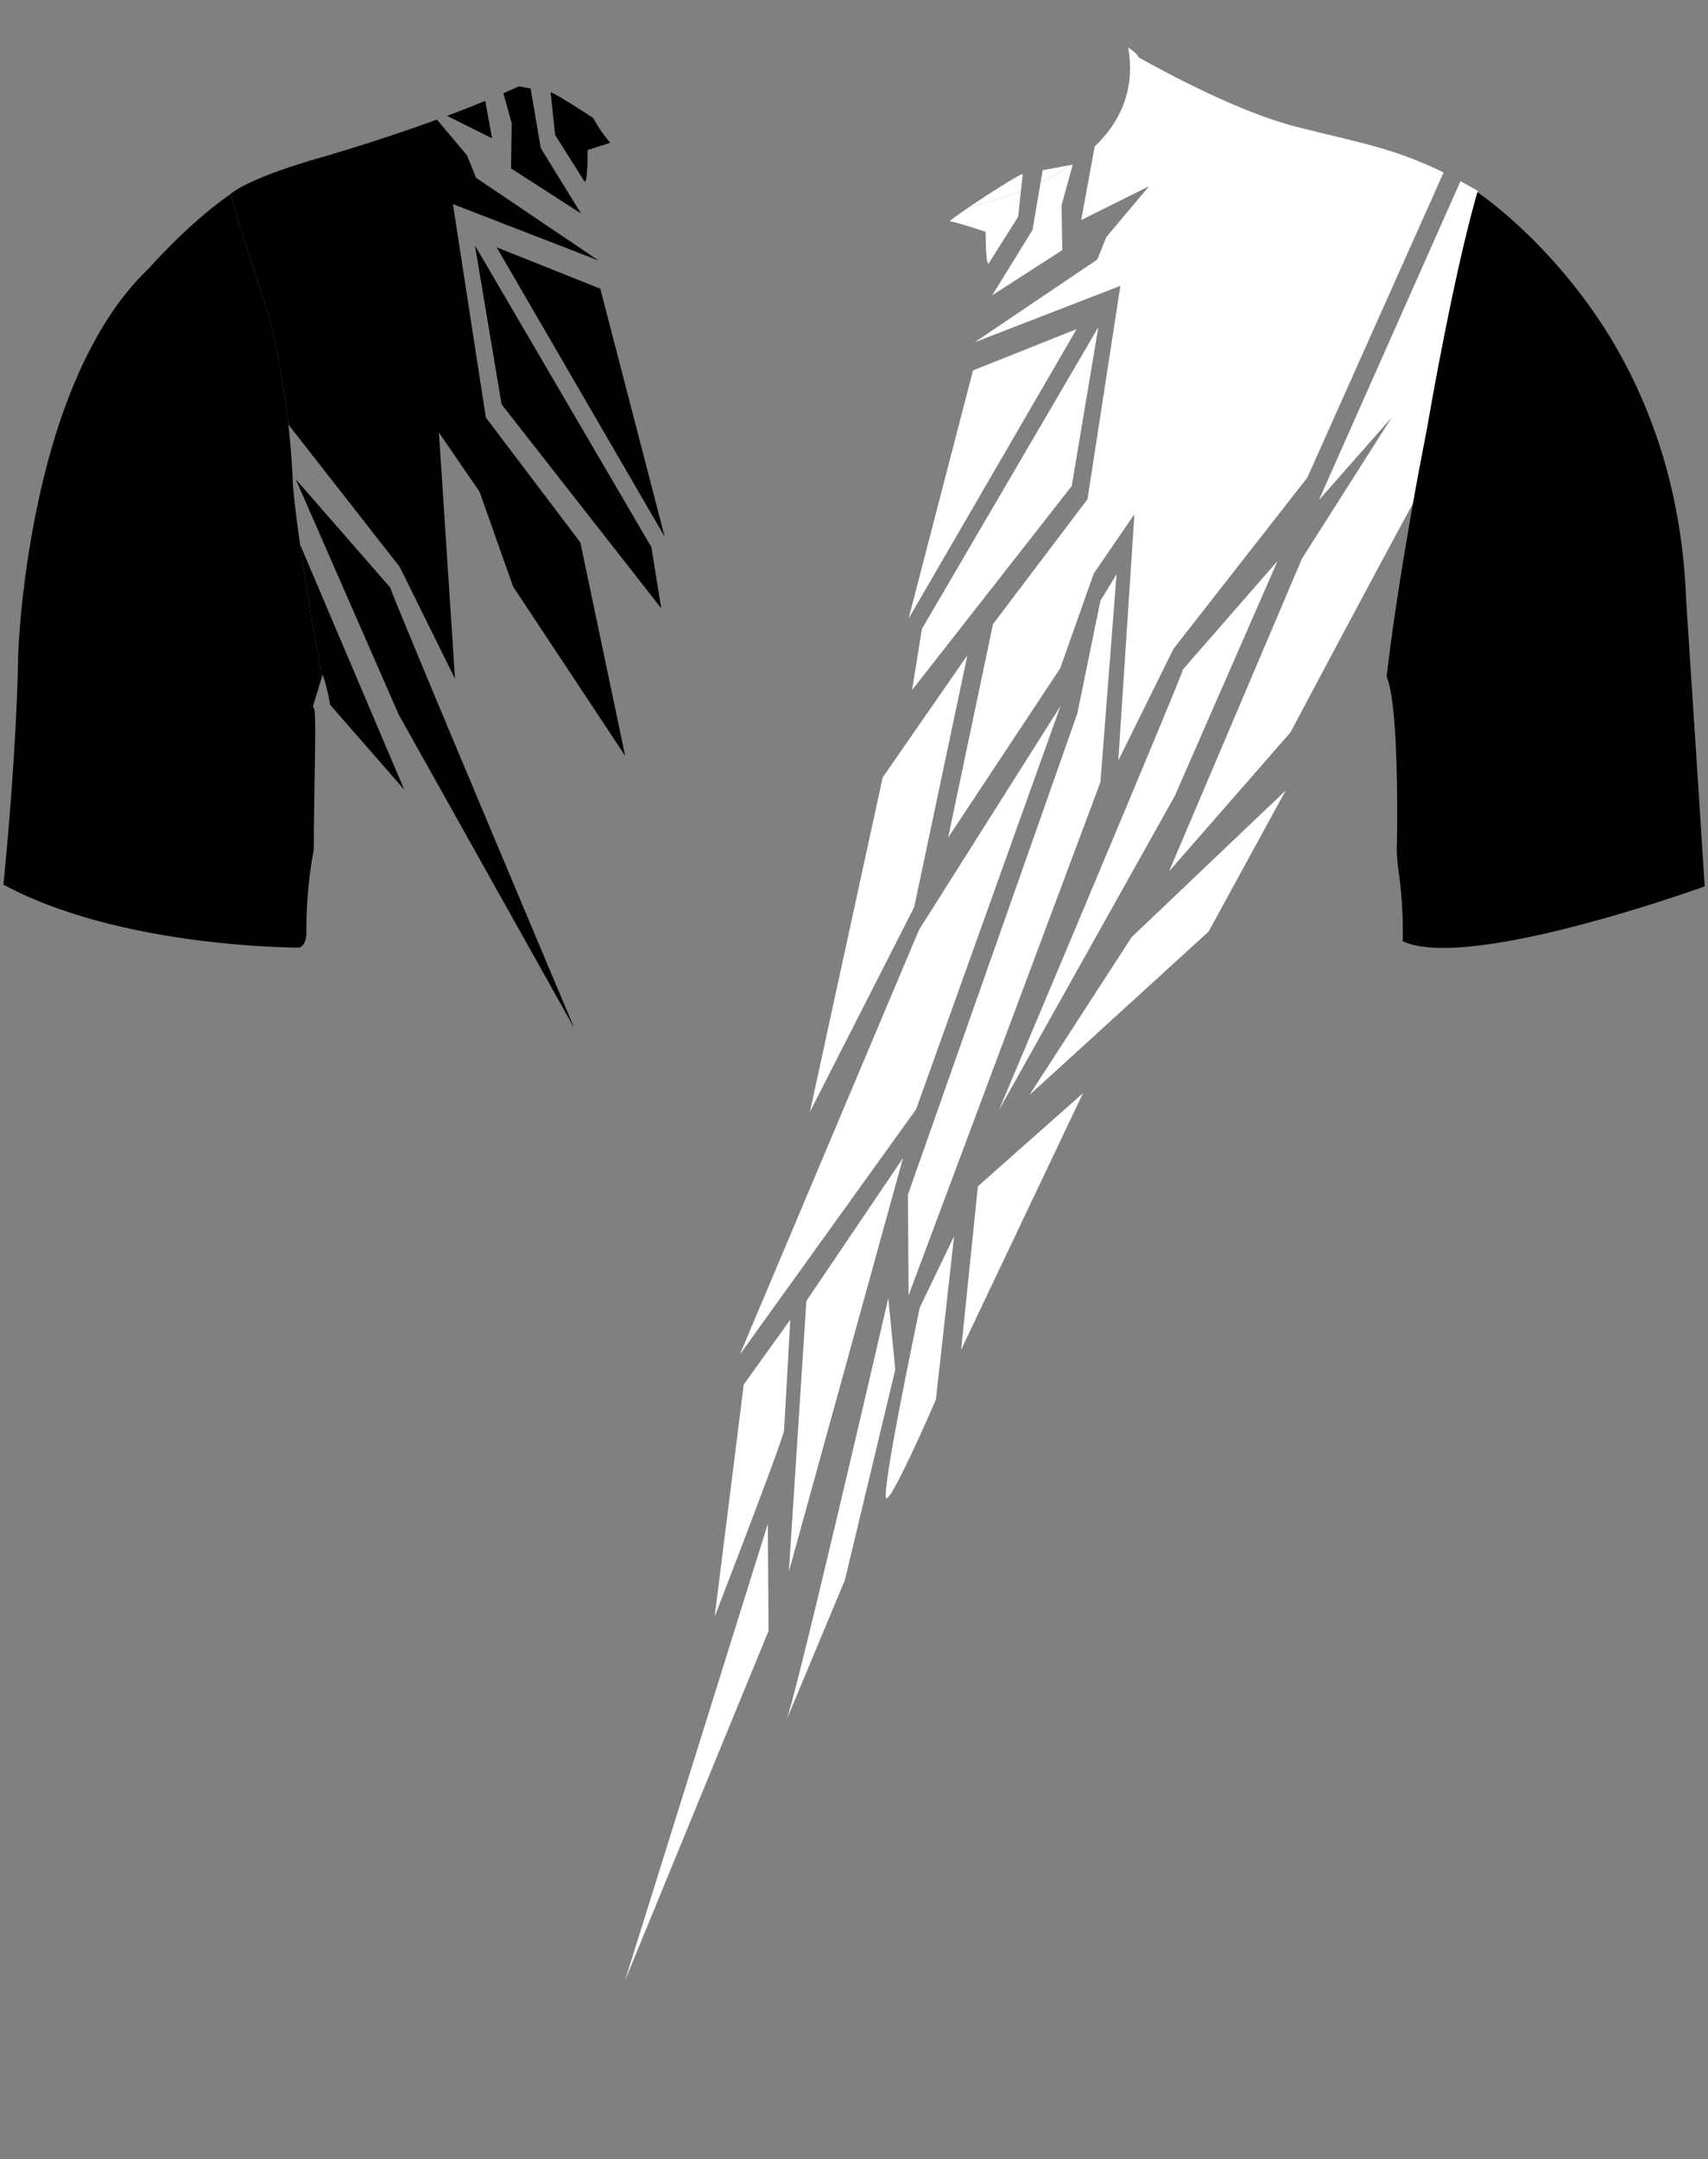 <svg xmlns="http://www.w3.org/2000/svg" viewBox="742.651 352.744 267.003 337.412"><rect x="742.651" y="352.744" width="267.003" height="337.412" fill="#808080" stroke="none"/><path fill="none" d="M791.927 463.799c.05.725.067 1.834.064 3.238.003-1.406-.014-2.515-.064-3.238z"/><path fill="none" d="M791.86 464.135c.201 2.9-.123 11.983-.154 21.393.041-.21.067-.332.067-.332.03-9.873.447-18.666.154-21.397.05.723.067 1.832.064 3.238.003-1.404-.015-2.514-.064-3.238-.054-.672-.129-1.026-.236-.951l-.124.407c.139-.031.232.294.293.88zM790.48 499.346c.176-.779.136-1.564.136-1.564 0-5.824.749-10.422 1.042-11.996-.22 1.114-1.109 6.011-1.109 12.354-.001.001.027.562-.069 1.206z"/><path fill="none" d="M953.553 549.92c1.743-10.799 3.085-50.133 3.085-50.133.386-4.828.201-10.227.201-10.227-1.126-19.146 2.321-30.613 2.505-31.209.023.046.045.106.068.156.148-1.342 1.261-11.051 4.135-27.128-8.166 15.058-19.155 35.8-19.155 35.8l-18.99 21.738 20.796-48.91 14.01-22.032-11.383 12.925 22.133-49.842a74.988 74.988 0 00-2.637-1.361l-21.302 47.677-20.905 26.732-8.647 17.479 2.517-38.482-6.348 9.253-5.254 14.835-17.512 26.438 7.005-33.342 14.776-19.535 5.144-33.341-22.766 8.813 19.154-12.925 1.423-3.525 6.676-7.932-10.617 5.288 2.116-11.499c3.925-3.756 6.391-8.784 5.231-15.466-.611-.407-1.252-.796-1.68-1.199-1.557-1.467-1.426-2.082-3.867-2.718-4.528-1.18-12.605-2.255-17.936-2.22-2.642.017-3.538-.417-6.185-.405-2.203.009-4.411.025-6.611.023-2.364-.002-3.588-.359-6.063-.401H875.511c-4.061.042-7.631.409-12.149.385-6.569-.035-18.069 1.026-24.201 2.544-2.664.66-2.349.991-3.987 2.602-1.003.986-3.233 1.959-3.553 3.109-12.867 7.9-39.002 15.271-39.002 15.271-11.568 3.332-13.883 5.646-13.883 5.646l.006.022c-6.675 4.612-12.716 11.563-12.716 11.563-6.941 6.573-11.545 16.292-14.596 26.03 3.054-9.643 7.637-19.236 14.511-25.746 0 0 6.046-6.955 12.726-11.571l-.007-.022s2.315-2.315 13.893-5.65c0 0 8.62-2.432 18.398-5.997l4.689 5.57 1.423 3.525 19.154 12.925-22.766-8.813 5.144 33.341 14.776 19.535 7.005 33.342-17.512-26.438-5.254-14.835-6.348-9.253 2.517 38.482-8.647-17.479-17.403-22.253c.605 5.484.702 9.304.702 9.304.205 2.611.625 5.958 1.13 9.466l16.282 38.295-11.586-13.264c1.755 9.778 1.415 23.594 1.415 23.594.586 32.826 1.589 45.844 1.589 45.844.139 9.842 1.743 17.646 1.743 17.646 2.313 34.137.293 61.902.293 61.902-3.332 35.139-9.456 64.154-9.842 65.219l-.386 1.065c9.256 7.713 68.643 10.797 68.643 10.797 41.463 3.471 99.693-6.941 99.693-6.941 4.442-1.358 5.6-3.856 5.6-3.856-15.807-86.768-9.452-128.231-9.452-128.231zm-25.962-92.581l14.776-16.936-16.09 36.765-27.472 49.058c.001-.001 28.567-67.712 28.786-68.887zm-12.915-10.722l2.517-4.113-2.517 32.46-29.99 80.196-.109-15.716 26.487-75.202 3.612-17.625zm-4.487-17.919l-24.955 31.873 1.532-9.547 27.582-47.148-4.159 24.822zm-4.864-47.461l.322-1.891 4.564-.854.143-.027-1.751 6.316.109 7.05-10.945 7.05 6.294-10.208 1.264-7.436zm-11.131 3.838c3.223-2.18 7.919-5.141 8.334-5.141l-.28 2.632-.431 4.051s-3.995 6.316-4.542 7.197c-.547.881-.547-4.847-.547-4.847s-4.816-1.616-5.527-1.616c-.264 0 1.115-1.006 2.993-2.276zm.562 25.556l16.199-6.463-26.268 45.239 10.069-38.776zm-14.119 63.599l13.244-19.094-8.318 39.364-16.308 32.02 11.382-52.29zm5.692 23.795l22.109-34.957-22.57 63.01-27.559 38.336 28.02-66.389zm-2.518 35.691l-17.841 64.627 2.736-42.301 15.105-22.326zm-71.276-162.869c1.981-.738 3.99-1.519 5.972-2.332l1.075 5.842-7.047-3.51zm10.002 8.21l.109-7.05-1.301-4.692c.822-.357 1.637-.718 2.433-1.084l1.823.341 1.587 9.327 6.293 10.208-10.944-7.05zm11.985-2.864s0 5.728-.547 4.847c-.547-.881-4.542-7.197-4.542-7.197l-.711-6.683c.348 0 3.707 2.082 6.683 4.04a20.782 20.782 0 002.66 3.866 128.864 128.864 0 00-3.543 1.127zm1.97 21.665l10.069 38.776-26.268-45.239 16.199 6.463zm-15.433 18.066l-4.159-24.822 27.582 47.148 1.532 9.547-24.955-31.873zm-16.089 48.47l-16.09-36.765 14.776 16.936c.219 1.175 28.786 68.886 28.786 68.886l-27.472-49.057zm35.389 197.841l22.328-71.383c0 .881.109 16.744.109 16.744l-22.437 54.639zm14.01-56.842l4.542-36.279 7.279-10.135s-.876 16.01-.985 17.332c-.11 1.322-10.836 29.082-10.836 29.082zm20.358-5.728l-9.194 22.032c1.532-3.525 15.98-66.095 15.98-66.095l1.095 11.163-7.881 32.9zm14.228-28.201s-6.348 14.688-7.661 15.422c-1.313.734 5.144-29.816 5.144-29.816l5.363-11.163-2.846 25.557zm3.94-7.784l2.627-25.557 16.418-14.541-19.045 40.098zm38.691-65.361l-28.019 25.557 15.98-24.675 24.079-22.913-12.04 22.031z"/><path fill="none" d="M961.323 489.158s-.432-2.748-.293-4.631c0 0 .315-16.001-.89-23.123 1.139 7.274.833 22.773.833 22.773-.139 1.883.293 4.629.293 4.629.864 6.369.586 10.998.586 10.998.023.011.05.018.073.029.044-1.151.13-5.283-.602-10.675zM993.586 404.21c3.747 5.874 7.082 12.967 9.409 21.141-2.328-8.299-5.699-15.489-9.49-21.433-8.418-13.187-18.464-20.378-19.806-21.304l-.054.193c.667.451 11.186 7.688 19.941 21.403z"/><path fill="#FFF" d="M913.782 375.631l-2.116 11.499 10.617-5.288-6.676 7.932-1.423 3.525-19.154 12.925 22.766-8.813-5.144 33.341-14.776 19.535-7.005 33.342 17.512-26.438 5.254-14.835 6.348-9.253-2.517 38.482 8.647-17.479 20.905-26.732 21.302-47.677c-8.051-3.945-13.738-4.758-23.128-7.17-8.79-2.258-20.019-8.272-24.562-10.827-.243-.571-.91-1.065-1.618-1.536 1.159 6.684-1.307 11.712-5.232 15.467z"/><path fill="#FFF" d="M905.647 379.346l-.322 1.891c1.67-.791 3.327-1.697 4.885-2.745l-4.563.854z"/><path fill="#FFF" d="M908.711 391.831l-.109-7.05 1.751-6.316-.143.027c-1.558 1.048-3.216 1.954-4.885 2.745l-1.265 7.436-6.294 10.208 10.945-7.05zM902.527 379.934c-.415 0-5.111 2.961-8.334 5.141a61.625 61.625 0 008.054-2.509l.28-2.632z"/><path fill="#FFF" d="M896.727 388.967s0 5.728.547 4.847c.547-.881 4.542-7.197 4.542-7.197l.431-4.051a61.472 61.472 0 01-8.054 2.509c-1.877 1.27-3.256 2.276-2.994 2.276.712 0 5.528 1.616 5.528 1.616zM894.756 410.631l-10.069 38.777 26.268-45.239zM885.234 460.57l24.955-31.872 4.159-24.823-27.582 47.148zM893.881 455.136l-13.244 19.094-11.383 52.289 16.309-32.02zM908.438 463.067l-22.109 34.958-28.02 66.389 27.559-38.336zM884.687 555.16l29.989-80.195 2.518-32.461-2.518 4.113-3.612 17.625-26.487 75.202zM883.811 533.716l-15.104 22.326-2.736 42.301zM858.911 569.114l-4.542 36.279s10.726-27.76 10.836-29.082c.109-1.322.985-17.332.985-17.332l-7.279 10.135zM840.359 662.235l22.437-54.639s-.109-15.863-.109-16.744l-22.328 71.383zM881.512 555.601s-14.448 62.57-15.98 66.095l9.194-22.032 7.88-32.901-1.094-11.162zM881.294 586.886c1.313-.734 7.661-15.422 7.661-15.422l2.846-25.557-5.363 11.163s-6.458 30.551-5.144 29.816zM892.895 563.68l19.045-40.098-16.418 14.541zM926.278 477.168l16.09-36.765-14.776 16.936c-.219 1.175-28.785 68.886-28.785 68.886l27.471-49.057zM960.207 417.976l-14.01 22.032-20.796 48.91 18.99-21.738s10.989-20.741 19.155-35.8a694.054 694.054 0 012.207-11.749s3.936-23.247 7.857-36.847l.034.023.054-.193-.155-.106a89.12 89.12 0 00-2.586-1.45L948.824 430.9l11.383-12.924zM903.566 523.875l28.02-25.556 12.039-22.032-24.079 22.913z"/><path d="M789.564 437.85c-.505-3.507-.926-6.855-1.13-9.466 0 0-.097-3.82-.702-9.304l-.017-.022c-.605-5.471-1.716-12.598-3.742-19.248 0 0-3.081-9.044-5.304-16.711-6.68 4.616-12.726 11.571-12.726 11.571-6.874 6.51-11.457 16.103-14.511 25.746-5.405 17.25-5.935 34.561-5.935 34.561-.293 16.783-2.314 36.002-2.314 36.002 18.51 9.98 46.275 9.842 46.275 9.842.585-.195.876-.833 1.021-1.475.097-.644.069-1.205.069-1.205 0-6.343.889-11.24 1.109-12.354l.049-.258c.031-9.41.355-18.492.154-21.393-.062-.587-.154-.911-.293-.88l.124-.407a.198.198 0 00-.057.072l1.363-4.481c-.118-.631-2.099-11.219-3.455-20.641l.022.051zM973.645 382.807l-.034-.023c-3.921 13.6-7.857 36.847-7.857 36.847a694.054 694.054 0 00-2.207 11.749c-2.874 16.077-3.987 25.785-4.135 27.128.291.643.532 1.642.728 2.895 1.205 7.123.89 23.123.89 23.123-.139 1.883.293 4.631.293 4.631.731 5.392.645 9.524.601 10.674 10.352 4.813 47.206-8.575 47.206-8.575-.864-13.883-2.9-44.824-2.9-44.824-.268-7.644-1.443-14.69-3.236-21.081-2.326-8.174-5.662-15.267-9.409-21.141-8.754-13.715-19.273-20.952-19.94-21.403z"/><path d="M787.714 419.059l.017.022 17.403 22.253 8.647 17.479-2.517-38.482 6.348 9.253 5.254 14.835 17.512 26.438-7.005-33.342-14.776-19.535-5.144-33.341 22.766 8.813-19.154-12.925-1.423-3.525-4.689-5.57c-9.778 3.565-18.398 5.997-18.398 5.997-11.577 3.334-13.893 5.65-13.893 5.65l.007.022c2.222 7.667 5.304 16.711 5.304 16.711 2.026 6.649 3.137 13.776 3.741 19.247zM812.535 370.847l7.047 3.51-1.075-5.842a194.544 194.544 0 01-5.972 2.332zM825.601 366.573l-1.823-.341c-.797.366-1.611.727-2.433 1.084l1.301 4.692-.109 7.05 10.945 7.05-6.293-10.208-1.588-9.327zM835.404 371.201c-2.976-1.958-6.335-4.04-6.683-4.04l.711 6.683s3.995 6.316 4.542 7.197c.547.881.547-4.847.547-4.847s1.942-.651 3.542-1.127a20.855 20.855 0 01-2.659-3.866z"/><path d="M836.492 397.858l-16.199-6.463 26.268 45.239zM844.482 438.25L816.9 391.102l4.159 24.822 24.955 31.873zM788.881 427.629l16.09 36.765 27.472 49.057s-28.567-67.711-28.786-68.886l-14.776-16.936zM789.564 437.85l-.022-.051c1.356 9.422 3.336 20.01 3.455 20.641l.082-.269.422 1.264c.29 1.061.54 2.224.759 3.447l11.586 13.264-16.282-38.296z"/></svg>